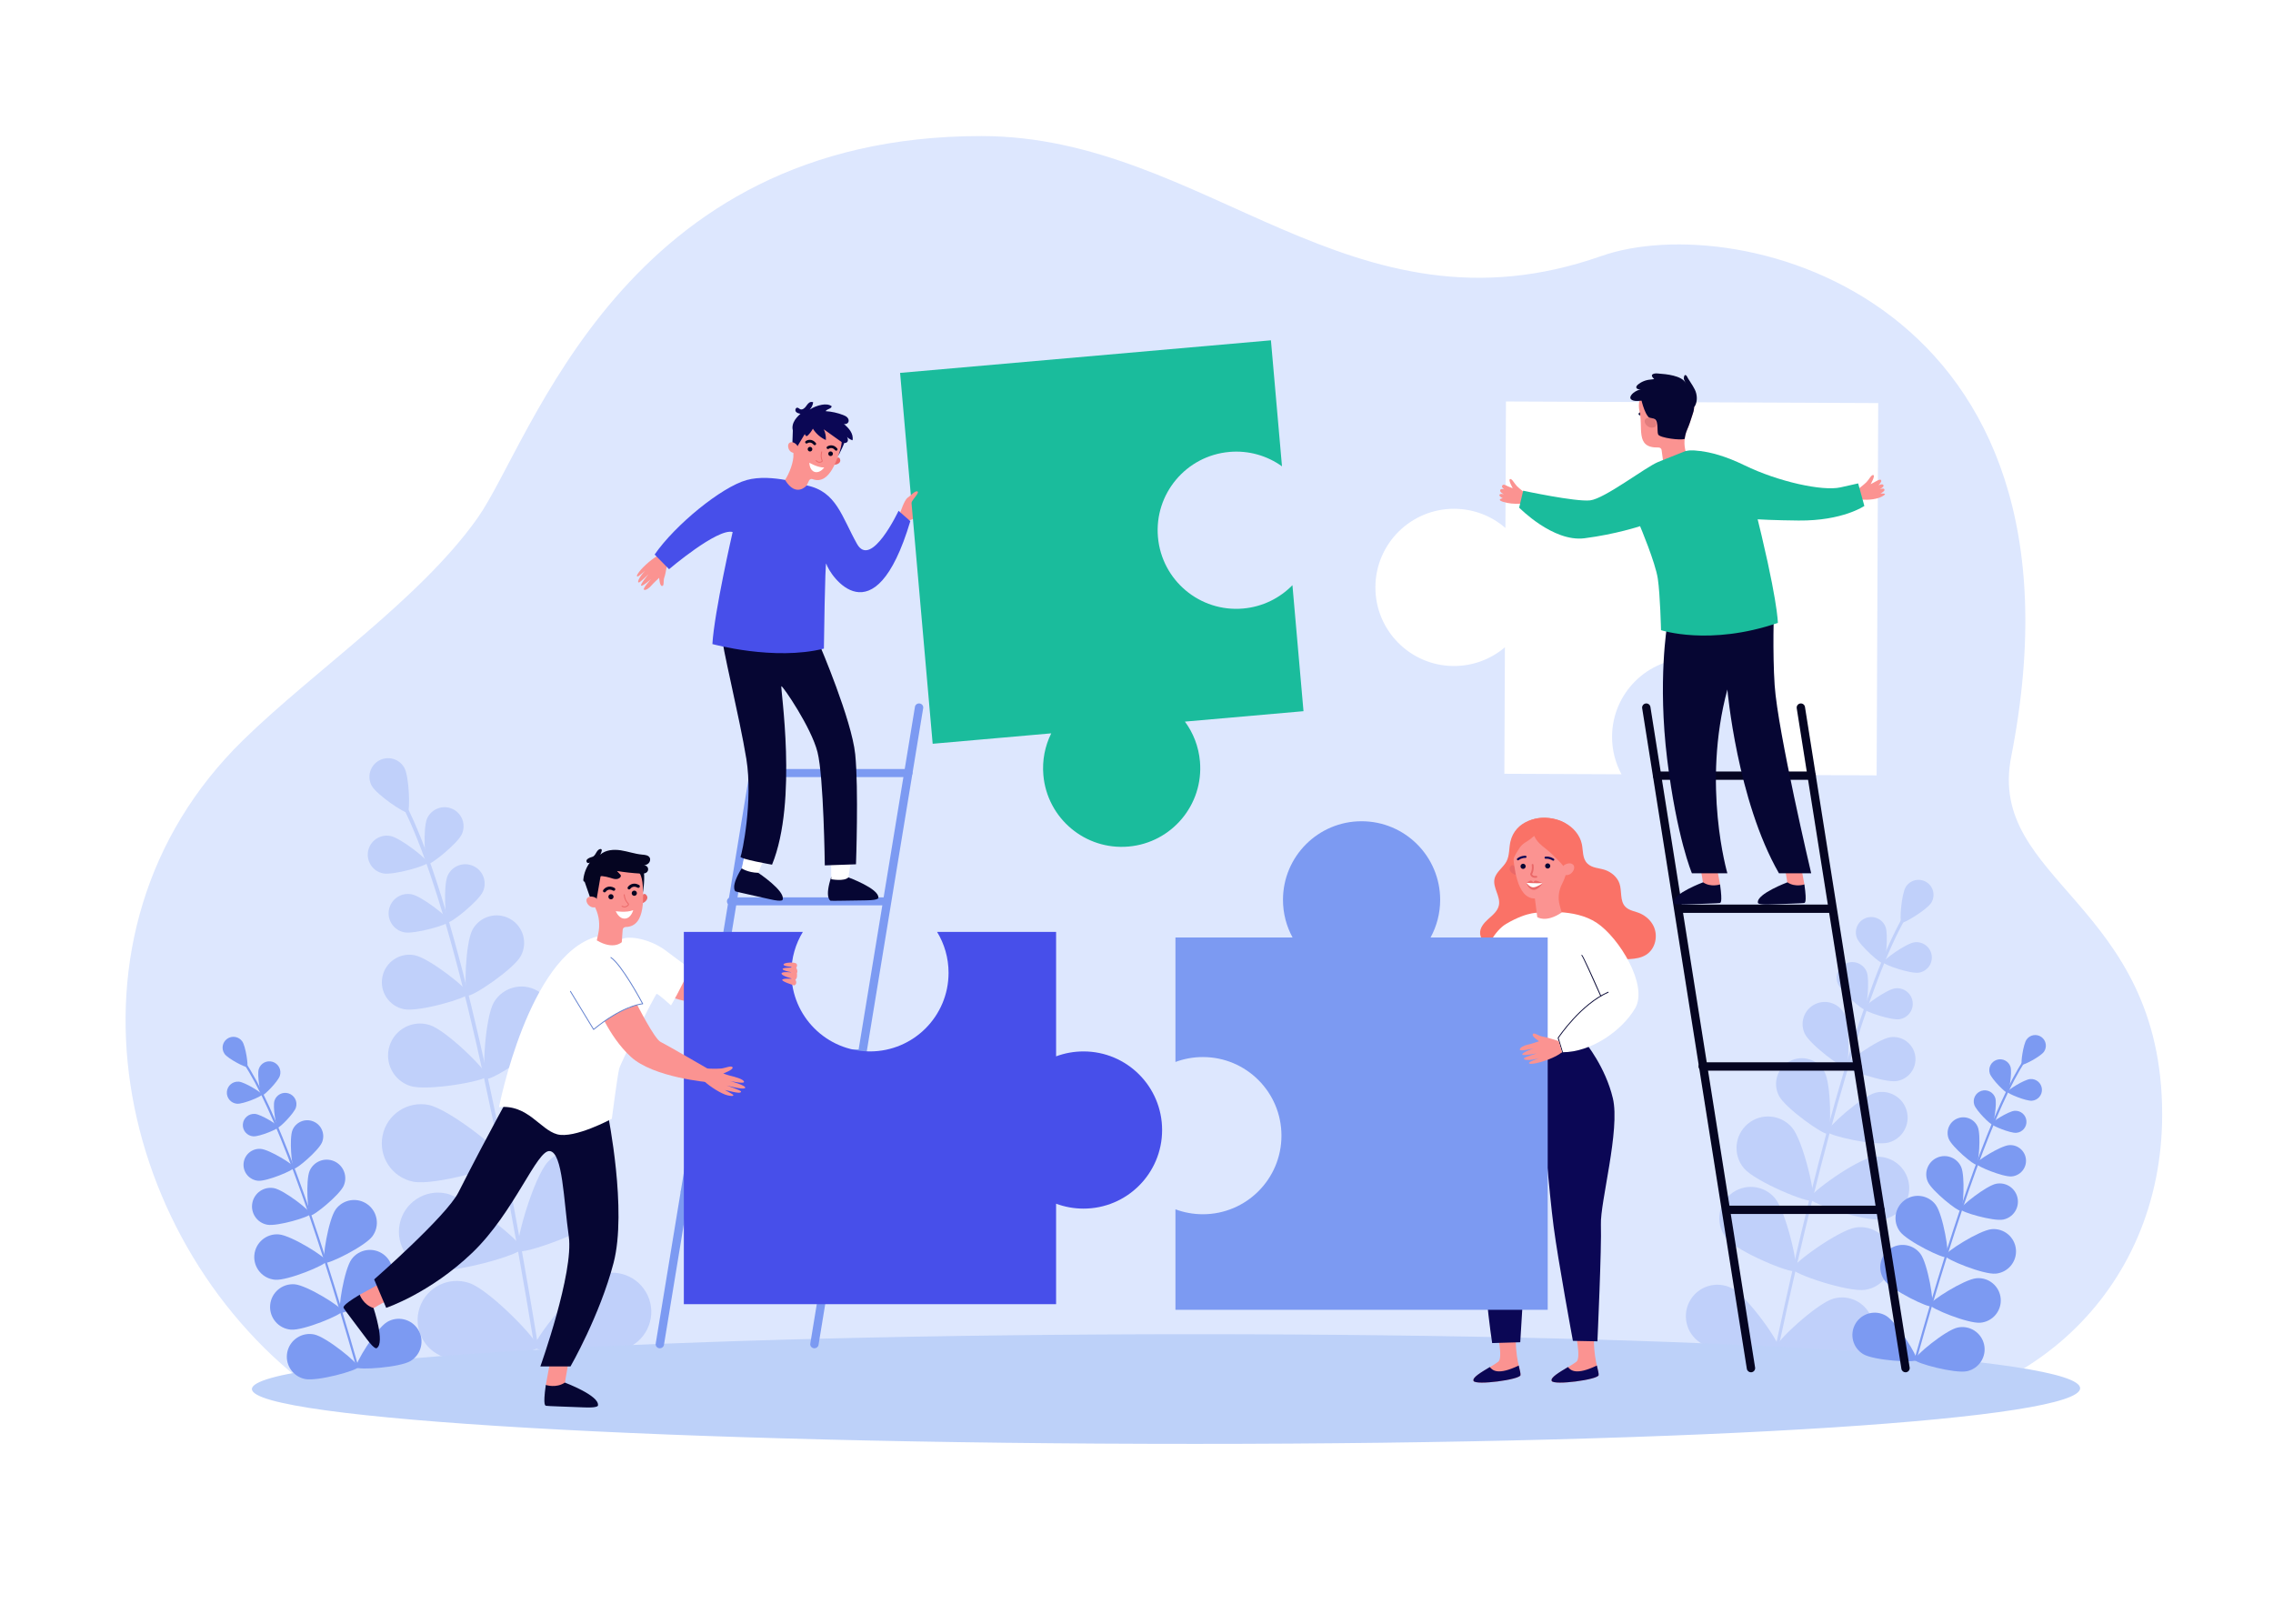 <?xml version="1.0" encoding="UTF-8"?>
<svg id="_Ñëîé_1" data-name="Ñëîé 1" xmlns="http://www.w3.org/2000/svg" viewBox="0 0 2800 2000">
  <defs>
    <style>
      .cls-1 {
        fill: #060633;
      }

      .cls-1, .cls-2, .cls-3, .cls-4, .cls-5, .cls-6, .cls-7, .cls-8, .cls-9, .cls-10, .cls-11, .cls-12, .cls-13, .cls-14, .cls-15 {
        stroke-width: 0px;
      }

      .cls-2 {
        fill: #ea6868;
      }

      .cls-3 {
        fill: #fa7267;
      }

      .cls-4 {
        fill: #0b0755;
      }

      .cls-5 {
        fill: #dde7fe;
      }

      .cls-6 {
        fill: #bdd1f9;
      }

      .cls-7 {
        fill: #fb9391;
      }

      .cls-8 {
        fill: #6180ce;
      }

      .cls-9 {
        fill: #fff;
      }

      .cls-10 {
        fill: #1abc9c;
      }

      .cls-11 {
        fill: #050521;
      }

      .cls-12 {
        fill: #474fea;
      }

      .cls-13 {
        fill: #7c9af2;
      }

      .cls-14 {
        fill: #c0d0fa;
      }

      .cls-15 {
        fill: #e27d7d;
      }
    </style>
  </defs>
  <rect class="cls-9" width="2800" height="2000"/>
  <g>
    <path class="cls-5" d="m2276.63,1742.39c215.23,4.16,386.84-149.9,386.84-369.61,0-260.68-216.19-286.89-186-440.56,110.64-563.17-334.4-676.78-505.01-616.81-308.43,108.42-486.29-147.81-763.67-147.83-443.11-.03-552.92,374.95-620.74,470.76-70.19,99.14-200.86,187.67-288.34,273.06-244.96,239.11-155.86,626.18,90.4,803.61,0,0,1885.79,27.37,1886.52,27.38Z"/>
    <g>
      <path class="cls-14" d="m660.61,1661.27c.15,0,.31,0,.47-.03,1.27-.21,2.14-1.41,1.93-2.68-54.44-332.64-112.5-570.05-163.46-668.48-1.13-2.19-1.95-3.76-2.24-4.55-.45-1.21-1.79-1.83-3-1.39-1.21.45-1.83,1.79-1.39,3,.39,1.06,1.17,2.57,2.47,5.08,50.75,98.01,108.64,334.92,163,667.09.18,1.12,1.13,1.92,2.21,1.96Z"/>
      <path class="cls-14" d="m457.93,967.9c6.11,11.1,41.09,34.57,44.26,32.83,3.17-1.74,2.04-43.86-4.07-54.96-6.11-11.1-20.06-15.14-31.16-9.03-11.1,6.11-15.14,20.06-9.03,31.16Z"/>
      <path class="cls-14" d="m526.15,1008.12c-5.3,11.83-2.94,54.86.44,56.38,3.38,1.51,37.09-25.34,42.39-37.17,5.3-11.83.02-25.71-11.81-31.02-11.83-5.3-25.71-.02-31.02,11.81Z"/>
      <path class="cls-14" d="m471.95,1075.77c12.72,2.5,54.12-9.49,54.83-13.12.71-3.63-33.04-30.43-45.76-32.93-12.72-2.5-25.06,5.77-27.56,18.49-2.5,12.72,5.77,25.06,18.49,27.56Z"/>
      <path class="cls-14" d="m608.36,1234.62c-10.99,18.78-14.83,91.02-9.47,94.16,5.36,3.14,66.48-35.58,77.47-54.36,10.99-18.78,4.68-42.91-14.1-53.9-18.78-10.99-42.91-4.68-53.9,14.1Z"/>
      <path class="cls-14" d="m505.68,1337.7c20.77,6.48,92.02-6.05,93.87-11.97,1.85-5.93-49.63-56.76-70.4-63.24-20.77-6.48-42.86,5.1-49.34,25.87-6.48,20.77,5.1,42.86,25.87,49.34Z"/>
      <path class="cls-14" d="m653.99,1321.98c-18.18,19.45-42.22,104.66-36.67,109.85,5.55,5.19,88.94-24.57,107.11-44.02,18.18-19.45,17.14-49.96-2.31-68.14-19.45-18.18-49.96-17.14-68.14,2.31Z"/>
      <path class="cls-14" d="m508.97,1455.51c26.1,5.27,111.25-18.95,112.76-26.39,1.51-7.45-67.56-62.84-93.66-68.11-26.1-5.27-51.53,11.61-56.8,37.7-5.27,26.1,11.61,51.53,37.7,56.8Z"/>
      <path class="cls-14" d="m675.08,1430.89c-18.18,19.45-42.22,104.66-36.67,109.85,5.55,5.19,88.94-24.57,107.11-44.02,18.18-19.45,17.15-49.96-2.31-68.14-19.45-18.18-49.96-17.14-68.14,2.31Z"/>
      <path class="cls-14" d="m530.05,1564.42c26.1,5.27,111.25-18.95,112.76-26.39,1.5-7.45-67.56-62.84-93.66-68.11-26.1-5.27-51.53,11.61-56.8,37.7-5.27,26.1,11.61,51.53,37.7,56.8Z"/>
      <path class="cls-14" d="m734.05,1571.98c-24.22,11.06-78.9,80.69-75.75,87.6,3.16,6.91,91.59,11.16,115.81.1,24.22-11.06,34.88-39.66,23.82-63.88-11.06-24.22-39.66-34.88-63.88-23.82Z"/>
      <path class="cls-14" d="m547.27,1671.66c25.23,8.5,112.75-4.89,115.17-12.09,2.42-7.2-59.18-70.79-84.41-79.29-25.23-8.5-52.57,5.07-61.07,30.31-8.5,25.23,5.07,52.57,30.31,61.07Z"/>
      <path class="cls-14" d="m551.42,1078.6c-5.39,12.02-2.99,55.74.44,57.28,3.43,1.54,37.68-25.75,43.07-37.76,5.39-12.02.02-26.13-12-31.52-12.02-5.39-26.13-.02-31.52,12Z"/>
      <path class="cls-14" d="m497.94,1148.35c12.92,2.54,54.98-9.64,55.71-13.33.73-3.69-33.57-30.92-46.49-33.46-12.92-2.55-25.46,5.87-28,18.79-2.55,12.92,5.87,25.46,18.79,28Z"/>
      <path class="cls-14" d="m582.11,1145c-9.03,16.39-10.73,78.58-6.05,81.16,4.68,2.58,56.35-32.06,65.39-48.45,9.03-16.39,3.07-36.99-13.32-46.02-16.39-9.03-36.99-3.07-46.02,13.32Z"/>
      <path class="cls-14" d="m497.72,1243.07c18.36,3.62,78.11-13.7,79.15-18.94,1.03-5.24-47.7-43.92-66.05-47.54-18.36-3.62-36.17,8.33-39.79,26.69-3.62,18.36,8.33,36.17,26.69,39.79Z"/>
    </g>
    <g>
      <path class="cls-14" d="m2188.93,1661.44c-.12,0-.25-.01-.38-.04-1.01-.22-1.66-1.22-1.44-2.23,56.81-265.32,112.8-453.92,157.64-531.07,1-1.71,1.71-2.95,1.98-3.57.41-.96,1.51-1.4,2.47-1,.96.41,1.4,1.51,1,2.47-.35.83-1.04,2.02-2.19,3.99-44.64,76.82-100.48,265.03-157.21,529.97-.19.89-.98,1.5-1.86,1.49Z"/>
      <path class="cls-14" d="m2379.07,1111.89c-5.35,8.68-34.4,26.19-36.88,24.66s.08-35.34,5.43-44.03c5.35-8.68,16.72-11.39,25.41-6.04,8.68,5.35,11.39,16.72,6.04,25.41Z"/>
      <path class="cls-14" d="m2322.65,1141.56c3.8,9.72.21,44.23-2.56,45.31-2.77,1.09-28.83-21.83-32.63-31.55-3.8-9.72.99-20.68,10.71-24.48,9.72-3.8,20.68.99,24.48,10.71Z"/>
      <path class="cls-14" d="m2363.57,1198.08c-10.32,1.52-43.14-9.75-43.57-12.7-.43-2.95,27.76-23.17,38.08-24.69,10.32-1.52,19.92,5.62,21.44,15.95,1.52,10.32-5.62,19.92-15.95,21.44Z"/>
      <path class="cls-14" d="m2247.67,1320.44c8.1,15.53,8.36,73.77,3.93,76.08-4.43,2.31-52.05-31.21-60.16-46.74-8.1-15.53-2.08-34.68,13.45-42.78,15.53-8.1,34.68-2.08,42.78,13.45Z"/>
      <path class="cls-14" d="m2326.19,1407.35c-16.95,4.4-73.75-8.47-75.01-13.31-1.26-4.84,42.13-43.69,59.08-48.08,16.95-4.4,34.26,5.78,38.66,22.73,4.4,16.95-5.78,34.26-22.73,38.66Z"/>
      <path class="cls-14" d="m2207.56,1388.9c13.85,16.35,29.84,85.8,25.18,89.76-4.67,3.95-70.54-23.24-84.4-39.59-13.85-16.35-11.83-40.84,4.53-54.69,16.35-13.85,40.84-11.83,54.69,4.53Z"/>
      <path class="cls-14" d="m2318.92,1501.94c-21.19,3.22-88.71-19.59-89.63-25.64-.92-6.05,56.79-47.87,77.98-51.09,21.19-3.22,40.97,11.35,44.19,32.54,3.22,21.19-11.35,40.97-32.54,44.19Z"/>
      <path class="cls-14" d="m2186.33,1475.63c13.85,16.35,29.84,85.8,25.18,89.76-4.67,3.95-70.54-23.24-84.4-39.59-13.85-16.35-11.83-40.84,4.53-54.69,16.35-13.85,40.84-11.83,54.69,4.53Z"/>
      <path class="cls-14" d="m2297.7,1588.68c-21.19,3.22-88.71-19.59-89.63-25.64-.92-6.05,56.79-47.87,77.98-51.09,21.19-3.22,40.97,11.35,44.19,32.54,3.22,21.19-11.35,40.97-32.54,44.19Z"/>
      <path class="cls-14" d="m2133.38,1586.76c19.04,9.84,60.28,67.97,57.47,73.4-2.81,5.43-74.08,5.38-93.12-4.46-19.04-9.84-26.49-33.26-16.65-52.29,9.84-19.04,33.26-26.49,52.29-16.65Z"/>
      <path class="cls-14" d="m2279.65,1674.23c-20.62,5.84-90.46-8.35-92.13-14.24-1.67-5.89,50.36-54.6,70.98-60.44,20.62-5.84,42.07,6.14,47.91,26.76,5.84,20.62-6.14,42.07-26.76,47.91Z"/>
      <path class="cls-14" d="m2299.57,1197.24c3.86,9.87.22,44.94-2.6,46.04-2.82,1.1-29.29-22.18-33.15-32.05-3.86-9.87,1.01-21.01,10.88-24.87,9.87-3.86,21.01,1.01,24.87,10.88Z"/>
      <path class="cls-14" d="m2339.83,1255.41c-10.49,1.54-43.83-9.91-44.27-12.9-.44-2.99,28.21-23.54,38.69-25.08,10.49-1.54,20.24,5.71,21.78,16.2,1.54,10.49-5.71,20.24-16.2,21.78Z"/>
      <path class="cls-14" d="m2272.29,1249.42c6.62,13.53,5.54,63.6,1.68,65.49-3.86,1.89-44.05-27.99-50.67-41.52-6.62-13.53-1.02-29.86,12.51-36.48s29.86-1.02,36.48,12.51Z"/>
      <path class="cls-14" d="m2336.29,1331.58c-14.9,2.19-62.27-14.08-62.89-18.33-.62-4.25,40.07-33.45,54.97-35.63,14.9-2.19,28.75,8.12,30.94,23.02,2.19,14.9-8.12,28.75-23.02,30.94Z"/>
    </g>
    <path class="cls-6" d="m2562.43,1709.95c0-37.3-449.16-66.57-1090.63-66.57s-1161.48,30.24-1161.48,67.54,520.01,67.54,1161.48,67.54,1090.63-31.21,1090.63-68.51Z"/>
    <path class="cls-9" d="m1855.12,494.5l-.67,155.8c-16.87-14.61-38.86-23.5-62.93-23.6-53.47-.23-97,42.93-97.23,96.4-.23,53.47,42.93,97,96.4,97.23,24.07.1,46.13-8.59,63.13-23.06l-.67,155.8,144.29.62c-7.48-13.81-11.69-29.63-11.62-46.44.23-53.47,43.76-96.63,97.23-96.4s96.63,43.76,96.4,97.23c-.07,16.81-4.42,32.6-12.02,46.34l144.29.62,1.96-458.57-458.57-1.96Z"/>
    <g>
      <g>
        <g>
          <path class="cls-7" d="m1940.25,1639.81s7.9,32.75,1.64,37.45c-11.35,8.5-33.11,18.1-30.41,23.7,2.7,5.6,57.02-1.59,57.79-7.14.78-5.55-7.54-21.07-5.44-53.77l-23.58-.24Z"/>
          <path class="cls-4" d="m1967.1,1681.96c1.39,5.87,2.45,9.88,2.17,11.85-.78,5.55-55.1,12.74-57.79,7.14-2-4.15,9.32-10.69,20.03-17.12,3.31,4.15,10,10.41,35.59-1.87Z"/>
        </g>
        <g>
          <path class="cls-7" d="m1844,1639.81s7.9,32.75,1.64,37.45c-11.35,8.5-33.11,18.1-30.41,23.7,2.7,5.6,57.02-1.59,57.79-7.14.78-5.55-7.54-21.07-5.44-53.77l-23.58-.24Z"/>
          <path class="cls-4" d="m1870.84,1681.96c1.39,5.87,2.45,9.88,2.17,11.85-.78,5.55-55.1,12.74-57.79,7.14-2-4.15,9.32-10.69,20.03-17.12,3.31,4.15,10,10.41,35.59-1.87Z"/>
        </g>
        <path class="cls-3" d="m1823.32,1150.28c1.07,10.05,13.84,17.51,11.25,27.28-.57,2.17-1.9,4.1-2.32,6.31-.93,4.85,3.01,9.67,7.75,11.04s9.89,0,14.28-2.25c4.39-2.25,8.31-5.34,12.63-7.73,9.69-5.35,20.94-6.92,31.6-9.89,10.82-3.01,21.45-7.58,32.68-7.66,12.95-.1,25.09,5.74,37.51,9.42,12.66,3.75,25.96,5.28,39.14,4.5,6.88-.4,13.94-1.51,19.79-5.16,11.66-7.28,15.14-23.42,9.29-35.48-3.34-6.88-9.31-12.26-16.21-15.43-6.16-2.83-13.77-3.35-18.65-8.52-6.83-7.24-3.9-19.08-7.11-28.5-2.7-7.93-10.02-14.05-17.8-16.68-7.26-2.46-16.03-2.2-21.79-7.98-6.26-6.28-5.07-15.73-6.73-23.72-2.37-11.43-10.83-21.05-21.18-26.43-3.09-1.61-6.41-2.9-9.85-3.87-22.79-6.41-51.24,1.44-57.05,27.38-1.78,7.95-.93,16.62-4.64,23.87-4.03,7.88-12.97,13.05-14.88,21.7-2.4,10.86,7.59,21.55,5.41,32.46-1.42,7.13-7.58,12.15-13.01,16.98-5.43,4.84-10.88,11.13-10.12,18.36Z"/>
        <path class="cls-4" d="m1953.21,1284.58s24.44,29.54,33.61,68.24c9.17,38.7-15.76,128.09-14.74,155.59,1.02,27.5-4.29,143.74-4.29,143.74l-30.2-.59s-18.33-99.13-23.76-140.88c-5.43-41.76-13.39-136.47-13.39-136.47,0,0-17.53,106.94-20.06,151.75-2.53,44.81-7.65,127.31-7.65,127.31l-34.6,1.02s-14.89-94.72-11.2-179.01c2.38-54.4,30.55-183.53,30.55-183.53l95.73-7.15Z"/>
        <path class="cls-9" d="m1897.54,1124.34s41.42-6.11,69.25,12.22c27.84,18.33,63.82,77.4,47.53,105.24-16.29,27.84-54.32,54.32-89.55,54.27l-66.61,3.44-48.89-73.33s18.33-71.97,46.17-88.27c27.84-16.29,42.1-13.58,42.1-13.58Z"/>
        <path class="cls-2" d="m1867.07,1068.21s-3.52-4.07-5.61-1.96c-5.34,5.38,1.86,10.68,5.99,11.49l-.38-9.53Z"/>
        <path class="cls-7" d="m1897.54,1009.44c18.32-1.14,34.88,11.85,38.16,29.91,1.08,5.94.66,11.76-.96,17.12-3.38,13.27-6.22,23.97-10.41,32.04-4.25,8.18-5.47,17.59-3.02,26.47l2.47,8.97c-19.75,13.25-30.11,5.63-30.11,5.63l-2.92-22.85h0c-23.17.2-25.52-42.31-27.11-54.76h.04c-.08-.46-.16-.93-.21-1.4-2.66-20.83,12.76-39.81,34.07-41.14Z"/>
        <path class="cls-3" d="m1904.86,1046.01c5.02,3.95,9.53,8.5,14.02,13.04,4.76,4.8,9.7,9.91,11.46,16.44,5.31-5.23,8.23-12.38,10.55-19.46,1.08-3.28,2.06-6.65,2.12-10.1.07-4.89-1.73-9.59-3.5-14.15-2.29-5.88-4.74-12.01-9.48-16.18-3.14-2.76-7.07-4.46-11.06-5.73-9.3-2.95-19.44-3.71-28.85-1.14-9.41,2.56-18.02,8.63-22.74,17.17-6.08,11-5.2,24.37-4.16,36.89.59-5.33,3.45-10.1,6.25-14.67,1.82-2.98,3.69-6.01,6.38-8.22,4.59-3.77,6.08-3.27,14.08-10.33,3.27,7.38,8.67,11.51,14.94,16.45Z"/>
        <path class="cls-7" d="m1924.99,1068.05c.44-1.25,1.34-2.27,2.5-2.92,2.38-1.33,6.65-3,10.08-.35,5.02,3.88-2.43,16.84-12.04,12.1,0,0-2.85-2.21-.54-8.83Z"/>
        <path class="cls-1" d="m1873.12,1067.79c-.39-1.72.68-3.43,2.4-3.82,1.72-.39,3.43.69,3.82,2.4.39,1.72-.69,3.43-2.4,3.82-1.72.39-3.43-.68-3.82-2.4Z"/>
        <path class="cls-1" d="m1903.42,1067.32c-.39-1.72.69-3.43,2.4-3.82,1.72-.39,3.43.68,3.82,2.4.39,1.72-.68,3.43-2.4,3.82-1.72.39-3.43-.68-3.82-2.4Z"/>
        <path class="cls-2" d="m1880.38,1087.36s4.05-3,5.71-2.66c1.66.33,2.69,2.23,2.69,2.23,0,0,.83-2.03,2.81-2.2,1.98-.17,8.85,3.08,8.85,3.08,0,0-5.61,8.88-11.68,8.22-6.18-.67-8.38-8.66-8.38-8.66h0Z"/>
        <path class="cls-4" d="m1913.4,1060.2c.38-.02.75-.2,1-.52.44-.59.33-1.42-.26-1.86-.17-.13-4.38-3.23-10.3-2.7-.73.07-1.27.71-1.2,1.44.07.73.77,1.28,1.44,1.2,4.93-.44,8.42,2.14,8.46,2.17.26.19.56.28.86.27Z"/>
        <path class="cls-4" d="m1879.9,1056.46c.31-.22.53-.57.56-.98.06-.73-.49-1.37-1.22-1.43-.22-.02-5.39-.4-10.13,3.27-.58.45-.69,1.28-.24,1.86.45.58,1.3.68,1.86.24,3.92-3.03,8.25-2.73,8.29-2.72.32.03.63-.07.87-.24Z"/>
        <path class="cls-2" d="m1890.72,1081.2c-3.81-.09-5.42-2.74-5.74-4.35-.06-.28,0-.57.15-.82,2.84-4.52,1.72-10.48,1.71-10.53-.12-.61.28-1.19.88-1.31.6-.12,1.19.27,1.31.88.05.27,1.24,6.5-1.74,11.71.33.85,1.48,2.69,5.01,2.05.62-.11,1.19.3,1.3.9.11.61-.3,1.19-.9,1.3-.72.13-1.37.18-1.97.16Z"/>
        <path class="cls-9" d="m1900.44,1087.8s-12.18.38-20.06-.44c0,0,4.03,5.9,8.68,5.59,4.64-.31,11.38-5.15,11.38-5.15Z"/>
        <path class="cls-1" d="m1924.77,1296.6c-.23,0-.44-.15-.51-.38l-5.34-17.6c-.05-.15-.02-.31.06-.44.27-.41,27.54-41.4,61.85-56.55.26-.12.58,0,.7.27.12.27,0,.58-.27.7-32.77,14.47-59.12,52.79-61.25,55.96l5.26,17.36c.09.28-.07.58-.35.66-.05.02-.1.02-.15.02Z"/>
        <path class="cls-1" d="m1971.93,1227.34c-.2,0-.4-.12-.49-.32-8.51-19.29-21.64-48.41-23.12-49.98-.21-.12-.31-.37-.24-.6.08-.28.37-.44.66-.36,1.33.38,13.61,27.68,23.68,50.52.12.27,0,.58-.27.7-.07.03-.14.05-.21.05Z"/>
        <path class="cls-1" d="m1857.14,1211.97c-.14,0-.28-.05-.38-.16-14.74-15.24,2.2-37.83,2.38-38.05.18-.23.51-.28.74-.1.23.18.28.51.1.74-.17.22-16.57,22.09-2.46,36.67.2.21.2.55-.01.75-.1.1-.24.15-.37.15Z"/>
      </g>
      <path class="cls-13" d="m1762.24,1154.75c7.53-13.78,11.82-29.58,11.82-46.39,0-53.47-43.34-96.81-96.81-96.81s-96.81,43.34-96.81,96.81c0,16.81,4.29,32.61,11.82,46.39h-144.29v153.3c10.52-3.92,21.9-6.06,33.78-6.06,53.47,0,96.81,43.34,96.81,96.81s-43.34,96.81-96.81,96.81c-11.88,0-23.26-2.15-33.78-6.06v123.77h458.57v-458.57h-144.29Z"/>
      <path class="cls-7" d="m1920.06,1282.36s-14.26-4.81-19.88-5.62c-5.62-.81-10.46-5.77-12-2.86-1.54,2.91,7.77,8.62,7.77,8.62,0,0-10.93,3.73-14.46,4.37-3.53.64-9.56,3.38-9.3,6,.26,2.62,17.02-1.62,17.02-1.62,0,0-13.76,4.96-14.03,7.43-.27,2.47,18.16-1.27,18.16-1.27,0,0-14.93,4.57-15.79,5.95-.86,1.38.88,2.53,6.56,2.2,5.68-.34,11.4-2.14,11.4-2.14,0,0-10.25,4-11.32,4.91s-1.86,2.94,6.5,1.55c8.36-1.39,25.95-7.34,33.53-13.88l-4.17-13.64Z"/>
    </g>
    <g>
      <path class="cls-13" d="m2359.53,1675.95c-.09,0-.18-.02-.27-.05-.71-.2-1.12-.93-.92-1.64,51.68-185.2,99.45-316.17,134.5-368.8.78-1.17,1.34-2.01,1.55-2.44.33-.66,1.13-.92,1.79-.6.66.33.93,1.13.6,1.79-.29.57-.83,1.38-1.72,2.73-34.9,52.4-82.55,183.1-134.16,368.04-.17.62-.76,1.02-1.38.97Z"/>
      <path class="cls-13" d="m2517.82,1295.5c-4.16,5.91-25.46,17.03-27.15,15.85-1.69-1.19,1.59-25,5.75-30.91,4.16-5.91,12.32-7.33,18.23-3.17,5.91,4.16,7.33,12.32,3.17,18.23Z"/>
      <path class="cls-13" d="m2476.63,1314.04c2.27,7.04-1.77,31.29-3.77,31.94-2.01.65-19.44-16.69-21.71-23.73-2.27-7.04,1.6-14.58,8.64-16.85,7.04-2.27,14.58,1.6,16.85,8.64Z"/>
      <path class="cls-13" d="m2503.12,1355.78c-7.37.62-30.09-8.77-30.27-10.87-.18-2.1,20.64-15.19,28.01-15.81,7.37-.62,13.85,4.84,14.47,12.21.62,7.37-4.84,13.85-12.21,14.47Z"/>
      <path class="cls-13" d="m2415.84,1437.31c5.06,11.33,2.72,52.54-.52,53.98-3.23,1.44-35.46-24.33-40.52-35.66-5.06-11.33.03-24.62,11.36-29.68,11.33-5.06,24.62.03,29.68,11.36Z"/>
      <path class="cls-13" d="m2467.61,1502.18c-12.18,2.38-51.8-9.19-52.48-12.66-.68-3.48,31.69-29.07,43.87-31.45,12.18-2.38,23.98,5.57,26.36,17.75,2.38,12.18-5.57,23.98-17.76,26.36Z"/>
      <path class="cls-13" d="m2384.5,1483.99c9.09,12.17,17.39,61.98,13.92,64.58-3.47,2.59-48.89-19.49-57.98-31.66-9.09-12.17-6.59-29.4,5.57-38.49,12.17-9.09,29.4-6.59,38.49,5.57Z"/>
      <path class="cls-13" d="m2458.38,1568.77c-15.13,1.36-61.89-17.7-62.28-22.02s42.24-31.4,57.37-32.76c15.13-1.36,28.49,9.8,29.85,24.93,1.36,15.13-9.8,28.49-24.93,29.85Z"/>
      <path class="cls-13" d="m2365.74,1544.42c9.09,12.17,17.39,61.98,13.92,64.58-3.47,2.59-48.89-19.49-57.98-31.66-9.09-12.17-6.6-29.4,5.57-38.49,12.17-9.09,29.4-6.59,38.49,5.57Z"/>
      <path class="cls-13" d="m2439.61,1629.21c-15.13,1.36-61.89-17.7-62.28-22.02-.39-4.32,42.24-31.4,57.37-32.76,15.13-1.36,28.49,9.8,29.85,24.93,1.36,15.13-9.8,28.49-24.93,29.85Z"/>
      <path class="cls-13" d="m2323.47,1620.73c13.04,7.79,39.69,50.69,37.47,54.41s-52.63.6-65.67-7.19c-13.04-7.79-17.3-24.67-9.51-37.71,7.79-13.04,24.67-17.3,37.71-9.51Z"/>
      <path class="cls-13" d="m2423.13,1688.93c-14.84,3.24-63.62-9.83-64.55-14.06-.92-4.24,37.98-36.43,52.82-39.67,14.84-3.24,29.49,6.17,32.73,21,3.24,14.84-6.17,29.49-21,32.73Z"/>
      <path class="cls-13" d="m2457.89,1352.42c2.3,7.15-1.79,31.79-3.83,32.45-2.04.66-19.75-16.96-22.06-24.11-2.3-7.15,1.62-14.81,8.77-17.12,7.15-2.3,14.81,1.62,17.12,8.77Z"/>
      <path class="cls-13" d="m2483.85,1395.31c-7.49.63-30.57-8.91-30.75-11.04s20.97-15.43,28.46-16.06c7.49-.63,14.07,4.92,14.7,12.4.63,7.49-4.92,14.07-12.4,14.7Z"/>
      <path class="cls-13" d="m2436.34,1388.14c4.09,9.86,1.17,45.22-1.65,46.39-2.81,1.17-29.95-21.71-34.04-31.56-4.1-9.86.57-21.17,10.43-25.26,9.86-4.1,21.17.57,25.26,10.43Z"/>
      <path class="cls-13" d="m2478.04,1449.02c-10.63.9-43.43-12.65-43.69-15.69-.26-3.04,29.79-21.92,40.43-22.82,10.63-.9,19.99,6.99,20.89,17.62.9,10.63-6.99,19.99-17.62,20.89Z"/>
    </g>
    <g>
      <path class="cls-13" d="m440.28,1684.93c.09,0,.18-.02.27-.05.72-.21,1.14-.96.93-1.68-53.79-188.43-103.26-321.63-139.3-375.05-.8-1.19-1.38-2.04-1.6-2.48-.34-.67-1.16-.94-1.82-.6-.67.34-.94,1.16-.6,1.83.3.58.85,1.41,1.77,2.77,35.89,53.19,85.23,186.11,138.94,374.28.18.63.78,1.03,1.41.98Z"/>
      <path class="cls-13" d="m276.66,1298.14c4.27,6,26.05,17.21,27.77,15.98,1.71-1.22-1.77-25.46-6.04-31.46-4.27-6-12.6-7.4-18.6-3.12-6,4.27-7.4,12.6-3.12,18.6Z"/>
      <path class="cls-13" d="m318.76,1316.79c-2.27,7.19,1.99,31.88,4.04,32.53,2.05.65,19.71-17.13,21.98-24.31,2.27-7.19-1.72-14.85-8.9-17.12-7.19-2.27-14.85,1.72-17.12,8.9Z"/>
      <path class="cls-13" d="m292,1359.5c7.51.59,30.61-9.12,30.78-11.26.17-2.14-21.13-15.35-28.64-15.94-7.51-.59-14.08,5.02-14.67,12.53-.59,7.51,5.02,14.08,12.53,14.67Z"/>
      <path class="cls-13" d="m381.45,1442.06c-5.09,11.58-2.45,53.56.86,55.01,3.31,1.45,36-25.01,41.08-36.59,5.09-11.58-.18-25.09-11.76-30.18-11.58-5.09-25.09.18-30.18,11.76Z"/>
      <path class="cls-13" d="m329.08,1508.49c12.43,2.35,52.74-9.67,53.4-13.22.67-3.55-32.48-29.44-44.9-31.79-12.43-2.35-24.41,5.83-26.75,18.25-2.35,12.43,5.83,24.41,18.25,26.75Z"/>
      <path class="cls-13" d="m413.67,1489.45c-9.19,12.46-17.35,63.27-13.8,65.9,3.56,2.62,49.71-20.16,58.9-32.62,9.19-12.46,6.54-30-5.91-39.19-12.45-9.19-30-6.55-39.19,5.91Z"/>
      <path class="cls-13" d="m338.89,1576.3c15.42,1.29,62.97-18.41,63.34-22.82.37-4.4-43.24-31.75-58.66-33.04-15.42-1.29-28.98,10.16-30.27,25.59-1.29,15.42,10.16,28.98,25.59,30.27Z"/>
      <path class="cls-13" d="m433.16,1550.92c-9.19,12.46-17.35,63.27-13.8,65.9,3.56,2.62,49.71-20.16,58.9-32.62,9.19-12.45,6.54-30-5.91-39.19-12.46-9.19-30-6.54-39.19,5.91Z"/>
      <path class="cls-13" d="m358.38,1637.77c15.42,1.29,62.97-18.41,63.34-22.82.37-4.4-43.24-31.75-58.66-33.04-15.42-1.29-28.98,10.16-30.27,25.59-1.29,15.42,10.16,28.98,25.59,30.27Z"/>
      <path class="cls-13" d="m476.7,1628.43c-13.24,8.01-40.14,51.9-37.86,55.67,2.29,3.78,53.64.29,66.88-7.72,13.24-8.02,17.48-25.25,9.46-38.49-8.01-13.24-25.25-17.48-38.49-9.46Z"/>
      <path class="cls-13" d="m375.53,1698.54c15.14,3.21,64.78-10.4,65.7-14.72.92-4.32-38.93-36.9-54.07-40.11-15.14-3.21-30.02,6.46-33.23,21.6-3.21,15.14,6.46,30.02,21.6,33.23Z"/>
      <path class="cls-13" d="m338.09,1355.79c-2.3,7.3,2.02,32.39,4.1,33.05,2.08.66,20.03-17.4,22.34-24.7,2.31-7.3-1.75-15.09-9.05-17.39-7.3-2.31-15.09,1.74-17.39,9.05Z"/>
      <path class="cls-13" d="m311.89,1399.66c7.63.6,31.1-9.26,31.28-11.44.17-2.18-21.46-15.6-29.1-16.2-7.63-.6-14.31,5.1-14.91,12.73-.6,7.63,5.1,14.31,12.73,14.91Z"/>
      <path class="cls-13" d="m360.27,1392.07c-4.11,10.07-.91,46.1,1.96,47.27s30.39-22.3,34.5-32.37c4.11-10.07-.71-21.57-10.78-25.68-10.07-4.11-21.57.71-25.68,10.78Z"/>
      <path class="cls-13" d="m318.13,1454.37c10.84.85,44.19-13.16,44.43-16.25.24-3.09-30.49-22.16-41.34-23.01-10.84-.86-20.33,7.24-21.18,18.09-.85,10.84,7.24,20.33,18.09,21.18Z"/>
    </g>
    <g>
      <path class="cls-13" d="m1003.23,1660.72c2.49,0,4.67-1.74,5.07-4.19l128.93-784.36c.45-2.7-1.47-5.25-4.28-5.67-2.8-.45-5.44,1.41-5.88,4.12l-128.92,784.36c-.45,2.7,1.47,5.25,4.28,5.67.27.04.54.06.81.06Z"/>
      <path class="cls-13" d="m812.82,1660.72c2.49,0,4.67-1.74,5.07-4.19l128.93-784.36c.45-2.7-1.47-5.25-4.28-5.67-2.8-.45-5.44,1.41-5.88,4.12l-128.93,784.36c-.45,2.7,1.47,5.25,4.28,5.67.27.04.54.06.81.06Z"/>
      <path class="cls-13" d="m928.46,957.16h190.4c2.84,0,5.14-2.22,5.14-4.96s-2.3-4.96-5.14-4.96h-190.4c-2.84,0-5.14,2.22-5.14,4.96s2.3,4.96,5.14,4.96Z"/>
      <path class="cls-13" d="m900.61,1115.18h190.4c2.84,0,5.14-2.22,5.14-4.96s-2.3-4.96-5.14-4.96h-190.4c-2.84,0-5.14,2.22-5.14,4.96s2.3,4.96,5.14,4.96Z"/>
      <path class="cls-13" d="m872.22,1302.51h190.4c2.84,0,5.14-2.22,5.14-4.96s-2.3-4.96-5.14-4.96h-190.4c-2.84,0-5.14,2.22-5.14,4.96s2.3,4.96,5.14,4.96Z"/>
      <path class="cls-13" d="m843.72,1472.74h185.56c2.84,0,5.14-2.22,5.14-4.96s-2.3-4.96-5.14-4.96h-185.56c-2.84,0-5.14,2.22-5.14,4.96s2.3,4.96,5.14,4.96Z"/>
    </g>
    <g>
      <path class="cls-7" d="m1108.77,631.71s8.57-16.37,13.41-19.94c2.63-1.93,9.54-2.85,12.06-4.97,2.52-2.11,8.01-4.74,9.69-3.01,1.69,1.73-11.16,11.02-11.16,11.02,0,0,11.59-6.77,13.48-5.5,1.9,1.26-11.57,12.02-11.57,12.02,0,0,12-7.81,13.48-7.6,1.48.21,1.26,2.11-2.31,5.91-3.58,3.8-8.22,6.76-8.22,6.76,0,0,8.85-4.87,10.11-5.07,1.27-.21,3.16.42-2.73,5.48-5.89,5.07-20.43,13.94-29.49,15.43l-6.76-10.53h0Z"/>
      <g>
        <path class="cls-1" d="m1023.95,1080.09s8.27,3.33,21.15.61c0,0,37.52,13.72,36.92,24.87,0,0,1.84,3.21-15.06,3.4-16.89.19-43.12.83-43.84.48-.72-.35-7.37-4.36.83-29.35h0Z"/>
        <g>
          <path class="cls-7" d="m822.17,692.02s-1.9,13.93-3.7,18.82c-1.8,4.88.08,10.95-2.93,10.92-3.02-.03-3.55-10.03-3.55-10.03,0,0-7.79,7.18-9.85,9.75-2.05,2.57-6.91,6.23-8.9,4.87-2-1.36,8.75-13.02,8.75-13.02,0,0-10.02,8.93-12.12,8.06-2.12-.86,8.96-14.08,8.96-14.08,0,0-10.22,10.03-11.71,10.13-1.49.08-1.66-1.81,1.09-6.25,2.76-4.44,6.71-8.25,6.71-8.25,0,0-7.71,6.52-8.9,6.98-1.21.46-3.18.22,1.59-5.91,4.77-6.14,17.26-17.71,25.85-20.96l8.71,8.98h0Z"/>
          <path class="cls-9" d="m1045.1,1080.69l5.77-36.56-27.26-2.61.4,41.45s15.92,3.04,21.1-2.28h0Z"/>
          <path class="cls-9" d="m934.06,1075.09l14.15-34.2-25.9-8.91-9.29,40.39s14.77,6.68,21.04,2.72h0Z"/>
          <path class="cls-1" d="m913.63,1069.55s7.27,5.17,20.43,5.54c0,0,33.27,22.1,30.09,32.8,0,0,1.02,3.55-15.44-.22-16.46-3.76-42.12-9.27-42.74-9.77-.62-.51-6.15-5.96,7.66-28.35h0Z"/>
          <path class="cls-1" d="m1010.04,795.3s39.14,91.33,43.46,133.74c4.32,42.41.95,135.54.95,135.54l-38.42,1.34s-1.29-109.05-8.98-139.52c-7.69-30.48-42.57-81.27-44.45-81.21s20.7,141.15-11.55,219.84c0,0-40.6-7.09-38.81-9.99,1.8-2.9,15.58-68.65,7.14-120.38-8.42-51.72-31.53-144.56-29.88-151.24,1.66-6.67,120.54,11.87,120.54,11.87h0Z"/>
          <path class="cls-12" d="m993.72,597.9s-43.13-15.25-74.04-6.59c-30.91,8.64-88.05,55.16-113.27,91.73l17.79,18.06s59.7-50.85,78.32-45.82c0,0-22.58,98.22-24.97,138.03,0,0,76.41,20.98,137.35,5.6,0,0,1.45-110.07,2.96-104.58,3.77,13.68,59.09,96.06,103.5-52.39l-14.48-12.76s-33.72,71.88-51.18,40.76c-19.01-33.9-25.32-64.53-61.98-72.04h0Z"/>
          <path class="cls-2" d="m1029.33,564.75s3.82-2.44,5-.24c3.03,5.63-3.62,8.19-7.15,7.86l2.15-7.62h0Z"/>
          <path class="cls-7" d="m1035.99,552.46h-.03c.18-.36.35-.72.52-1.08,7.16-16.19-.75-35.22-17.65-41.4-14.07-5.15-30.07.79-37.38,13.88-2.71,4.85-3.95,10.06-3.93,15.17-.31,7.74-.5,14.39-.15,20.15.6,9.53-5.04,24.01-10.31,31.97h0c13.69,22.47,26.66,6.76,26.66,6.76l2.92-6.02c.76-1.6,2.62-2.34,4.28-1.73,0,0,.03,0,.03.02,22.08,8.09,30.76-28.03,35.04-37.7h0Z"/>
          <path class="cls-11" d="m1000.44,554.41c.63-1.45-.02-3.14-1.47-3.78-1.45-.63-3.13.02-3.78,1.47-.64,1.45.01,3.14,1.46,3.78,1.45.64,3.14-.01,3.78-1.46h0Z"/>
          <path class="cls-11" d="m1025.79,560.05c.64-1.45-.01-3.14-1.46-3.78-1.45-.64-3.14.01-3.78,1.46-.64,1.45.01,3.14,1.46,3.78,1.45.64,3.14-.01,3.78-1.46h0Z"/>
          <path class="cls-11" d="m992.85,546.17c-.27-.12-.51-.31-.69-.57-.54-.76-.35-1.81.4-2.34,2.29-1.61,7.82-3.2,12.39,2.33.59.71.48,1.77-.23,2.37-.71.59-1.77.48-2.37-.23-3.75-4.54-7.69-1.84-7.86-1.72-.5.35-1.12.39-1.65.17h0Z"/>
          <path class="cls-11" d="m1019.24,552.95c-.27-.12-.51-.31-.7-.57-.53-.76-.35-1.81.41-2.34,2.29-1.61,7.82-3.2,12.38,2.33.59.71.49,1.77-.22,2.37-.71.59-1.77.48-2.37-.23-3.75-4.54-7.69-1.84-7.86-1.72-.5.35-1.12.39-1.64.16h0Z"/>
          <polygon class="cls-4" points="976.76 527.29 975.97 549.72 981.55 550.96 995.49 527.74 976.76 527.29 976.76 527.29"/>
          <path class="cls-7" d="m982.61,550.71c-.05-1.11-.54-2.16-1.31-2.96-1.6-1.64-4.65-4.02-8.05-2.7-4.99,1.93-2.09,14.18,6.81,12.66,0,0,2.83-1.1,2.55-7h0Z"/>
          <path class="cls-2" d="m1009.71,569.87c-3.06.12-4.7-2.23-4.72-2.26-.16-.23-.1-.53.13-.69.23-.16.53-.1.69.12.08.11,1.92,2.7,5.42,1.53.57-.18.91-.39,1.03-.61.15-.31-.05-.87-.32-1.66-.62-1.81-1.66-4.85-.14-9.98.08-.27.36-.42.62-.34.27.08.42.36.34.62-1.43,4.83-.49,7.56.13,9.37.34.98.61,1.74.27,2.42-.24.49-.74.83-1.6,1.12-.66.22-1.28.33-1.84.35h0Z"/>
          <path class="cls-9" d="m997.01,569.96s10.12,6.05,18.29,5.89c0,0-5.32,7.48-11.82,5.39-6.51-2.09-6.46-11.27-6.46-11.27h0Z"/>
          <path class="cls-4" d="m1036.3,539.52s2.79,4.63-3.78,22.16c0,0,9.81-18.45,8.61-21.48-1.19-3.04-4.83-.68-4.83-.68h0Z"/>
          <path class="cls-4" d="m977.62,520.26c1.83-4.17,5.06-7.56,8.45-10.6-2.13-.4-4.48-.94-5.73-2.71-1.24-1.78-.18-5.01,1.99-4.79,1.25.13,2.12,1.3,3.26,1.83,2.6,1.24,5.49-1.03,7.18-3.36,1.7-2.33,3.43-5.15,6.28-5.54.89-.12,1.82.04,2.64.41-.37,3.37-1.91,6.59-4.28,9,4.52-2.95,9.64-4.98,14.95-5.93,4.14-.73,8.74-.71,12.14,1.77-.18,3.35-5.78,3.18-7.43,6.09,7.35.47,14.63,2.06,21.5,4.72,1.77.69,3.56,1.47,4.92,2.78,1.37,1.31,2.27,3.26,1.86,5.12-.54,2.44-3.54,3.97-5.83,2.98,2.95,2.72,5.93,5.48,8.08,8.86,2.16,3.38,3.41,7.52,2.57,11.44-2.56-.79-4.91-2.25-6.75-4.19,1.07,1.92,1.71,4.5.3,6.2-1.04,1.26-2.91,1.55-4.49,1.16-1.58-.4-2.95-1.37-4.28-2.32-6.71-4.79-13.42-9.57-20.13-14.36,1.92,4.09,2.79,8.66,2.51,13.18-6.53-2.96-12.16-7.88-15.96-13.97-1.64,3-3.72,5.76-6.13,8.19-.38.38-.8.77-1.33.87-1.77.34-2.27-2.29-3.3-3.78-1.25-1.82-3.88-2.03-6.05-1.61-3.74.73-6.76,2.56-8-1.99-.84-3.06-.2-6.62,1.05-9.47h0Z"/>
        </g>
      </g>
      <path class="cls-10" d="m1514.39,556.65c23.98-2.11,46.68,4.72,64.83,17.73l-13.63-155.21-456.81,40.13,40.13,456.81,146.06-12.83c-7.66,15.42-11.31,33.07-9.69,51.47,4.68,53.26,51.65,92.65,104.91,87.97,53.26-4.68,92.65-51.65,87.97-104.91-1.62-18.4-8.28-35.15-18.51-48.99l146.07-12.83-13.63-155.21c-15.6,15.97-36.76,26.65-60.75,28.76-53.26,4.68-100.23-34.71-104.91-87.97-4.68-53.26,34.71-100.23,87.97-104.91Z"/>
      <path class="cls-7" d="m1109.08,631.13s4.85-15.19,8.97-18.04c4.12-2.85,9.75-9.52,12.37-7.61,2.62,1.9-9.31,11.82-9.51,18.67-.09,3.14-4.65,7.92-4.65,7.92l-7.18-.94Z"/>
    </g>
    <g>
      <path class="cls-7" d="m824.71,1191.77s31.94,11.6,36.15,12.19c4.2.59,94.45,3.26,94.45,3.26l5.66,16.22s-72.58,18.65-116.32,9.68c-43.74-8.96-37.69-26.68-37.69-26.68l17.76-14.66Z"/>
      <g>
        <path class="cls-7" d="m703.63,1659.7s-8.03,43.46-7.76,43.96c.27.5-2.54,4.85-2.54,4.85l-10.97,1.97-10.01-4.61s8.13-41.07,7.08-46.17c-1.05-5.1,24.2,0,24.2,0Z"/>
        <path class="cls-1" d="m672.35,1705.86s12.65,4.42,23.46-2.9c0,0,42.11,15.78,40.82,27.79,0,0,1.79,3.58-16.45,2.8-18.25-.77-46.6-1.58-47.36-2-.76-.42-4.33,1.51-.47-25.69Z"/>
      </g>
      <g>
        <path class="cls-7" d="m498.64,1589.9s-38.79,21.17-39.01,21.7c-.22.52-5.37,1.09-5.37,1.09l-8.44-7.28-2.74-10.68s37-19.58,40.3-23.61c3.3-4.03,15.26,18.78,15.26,18.78Z"/>
        <path class="cls-1" d="m443.09,1594.73s4.54,12.6,17.04,16.38c0,0,14.3,42.64,4.18,49.2,0,0-1.64,3.65-12.55-11-10.91-14.65-28.16-37.17-28.31-38.02-.15-.86-3.9-2.41,19.64-16.56Z"/>
      </g>
      <path class="cls-1" d="m748.92,1373.26s23.87,117.42,6.9,182.3c-16.97,64.88-53.04,127.47-53.04,127.47h-37.13s41.37-115.63,35.01-160.19c-6.37-44.56-7.43-102.91-23.34-105.03-15.91-2.12-43.5,75.32-95.48,125.18-51.98,49.86-106.09,67.9-106.09,67.9l-14.85-35.01s88.89-77.83,103.79-107.17c39.13-77.01,68.07-128.35,68.07-128.35l116.17,32.89Z"/>
      <path class="cls-9" d="m735.06,1153.66s22.87,6.37,31.89,2.65c9.02-3.71,33.56.08,52.9,14.35,19.98,14.75,30,22.59,30,22.59,0,0-13.73,29.22-23.28,45.13,0,0-16.13-14.71-17.72-14.18-1.59.53-44.03,83.81-46.15,92.3-2.12,8.49-9.02,61.53-9.02,61.53,0,0-46.15,24.93-67.37,19.1-21.22-5.83-36.07-37.13-71.61-33.42,0,0,36.47-187.24,120.34-210.05Z"/>
      <g>
        <g>
          <path class="cls-2" d="m790.16,1103.8s2.99-4.09,5.12-2.27c5.43,4.64-.46,10.01-4.28,11.09l-.85-8.82Z"/>
          <path class="cls-7" d="m792.13,1088.29h-.03c.04-.44.07-.88.1-1.33.92-19.78-15.03-36.44-35.16-36.05-16.77.32-31.06,12.99-33.38,29.6-.86,6.17-.05,12.1,2.03,17.41,2.82,8.2,5.3,15.22,8.01,21.08,4.48,9.7,5.53,20.63,3.26,31.07l-1.78,8.21c20.63,12.24,30.76,2.22,30.76,2.22l1.09-15.17c.14-1.98,1.78-3.5,3.77-3.54.01,0,.02,0,.04,0,26.31-.49,20.75-41.69,21.3-53.5Z"/>
          <path class="cls-11" d="m755.83,1104.71c.08-1.77-1.29-3.27-3.06-3.35-1.77-.08-3.27,1.29-3.35,3.05-.08,1.77,1.29,3.27,3.05,3.35,1.77.08,3.27-1.29,3.35-3.06Z"/>
          <path class="cls-11" d="m784.57,1100.33c.08-1.77-1.29-3.27-3.06-3.35-1.77-.08-3.27,1.29-3.35,3.06-.08,1.77,1.29,3.27,3.06,3.35,1.77.08,3.27-1.29,3.35-3.06Z"/>
          <path class="cls-11" d="m744.58,1099.18c-.33-.02-.66-.12-.95-.31-.86-.58-1.1-1.74-.52-2.61,1.73-2.6,6.86-6.5,13.86-2.58.91.51,1.23,1.65.72,2.56-.51.91-1.65,1.23-2.56.72-5.75-3.22-8.77,1.19-8.9,1.38-.38.57-1.02.87-1.65.84Z"/>
          <path class="cls-11" d="m774.85,1095.57c-.33-.02-.66-.12-.95-.31-.86-.57-1.1-1.74-.52-2.61,1.73-2.61,6.86-6.5,13.86-2.58.91.51,1.23,1.65.72,2.56-.51.91-1.65,1.23-2.56.72-5.75-3.22-8.77,1.19-8.9,1.38-.38.57-1.02.87-1.65.84Z"/>
          <polygon class="cls-11" points="720.15 1086 728.41 1109.72 734.73 1108.76 739.88 1078.89 720.15 1086"/>
          <path class="cls-7" d="m735.73,1108.06c-.5-1.14-1.44-2.03-2.57-2.55-2.33-1.07-6.48-2.31-9.49.44-4.42,4.03,3.56,15.64,12.23,10.45,0,0,2.51-2.29-.17-8.34Z"/>
          <path class="cls-2" d="m771.76,1117.08c-3.15,1.36-5.81-.42-5.84-.45-.25-.17-.32-.52-.14-.77.17-.25.52-.32.77-.15.12.08,3.09,2.03,6.27-.6.52-.43.79-.79.82-1.06.03-.38-.4-.9-1-1.61-1.38-1.64-3.7-4.38-4.19-10.36-.02-.31.21-.58.51-.6.31-.02.58.2.6.51.46,5.62,2.55,8.09,3.93,9.73.75.88,1.34,1.58,1.26,2.43-.05.6-.43,1.16-1.22,1.82-.6.5-1.2.86-1.78,1.11Z"/>
          <path class="cls-9" d="m758.56,1122.32s13,2.21,21.46-1.26c0,0-2.52,9.96-10.15,10.41-7.63.45-11.3-9.14-11.3-9.14Z"/>
          <path class="cls-11" d="m787.22,1074.66s4.78,3.7,5.03,24.65c0,0,2.76-23.21.29-25.9-2.47-2.68-5.32,1.24-5.32,1.24Z"/>
        </g>
        <path class="cls-11" d="m737.42,1046.62c1.11-.86,3.03-1.42,3.69-.18.27.5.19,1.11.07,1.67-.35,1.61-.96,3.17-1.8,4.59,6.66-5.93,16.52-6.7,25.33-5.34,8.82,1.35,17.33,4.49,26.21,5.28,3.52.31,7.75.64,9.42,3.76,1.16,2.18.43,5.03-1.28,6.8-1.71,1.78-4.2,2.62-6.66,2.88,1.93-.52,4.14.32,5.25,1.98,1.11,1.66,1.02,4.03-.2,5.6-1.87,2.42-5.42,2.52-8.46,2.35-9.7-.54-19.38-1.6-28.97-3.17,1.24,1.32,2.49,2.65,3.73,3.97.42.45.86.93,1.01,1.53.2.83-.2,1.69-.75,2.34-1.43,1.67-3.82,2.25-6.01,2.09-2.2-.16-4.29-.95-6.39-1.6-3.07-.95-6.23-1.61-9.42-1.97-.66-.08-1.34-.14-1.98.06-.86.27-1.5.96-2.16,1.56-3.95,3.61-9.56,4.6-14.84,5.44-1.64.26-3.77.28-4.45-1.23-.26-.59-.22-1.26-.15-1.9.8-7.66,3.72-15.09,8.35-21.25-1.19,1.58-3.59,1.68-4.37-.46-.99-2.72,2.48-4.38,4.42-5.17,1.77-.73,3.36-.71,4.8-2.14,2.26-2.24,2.89-5.39,5.59-7.49Z"/>
      </g>
      <path class="cls-12" d="m1334.73,1295.06c-11.88,0-23.26,2.15-33.78,6.06v-153.3h-146.63c8.98,14.69,14.16,31.95,14.16,50.42,0,53.47-43.34,96.81-96.81,96.81s-96.81-43.34-96.81-96.81c0-18.47,5.18-35.74,14.15-50.42h-146.63v458.57h458.57v-123.77c10.52,3.92,21.9,6.06,33.78,6.06,53.47,0,96.81-43.34,96.81-96.81s-43.34-96.81-96.81-96.81Z"/>
      <path class="cls-7" d="m784.2,1236.21s21.85,43.52,29.74,47.29c7.9,3.77,64.28,36.56,64.28,36.56l-4.39,13.09s-68.75-5.6-96.85-31.55c-28.1-25.95-41.86-64.83-41.86-64.83,0,0,38.35-6.47,49.07-.56Z"/>
      <path class="cls-7" d="m892.88,1342.53s9.02,4.83,9.97,5.72c.95.89,1.49,2.6-6.24.98-7.73-1.61-22.1-10.9-28.91-17.28l3.56-15.75s11.77.47,17.04-.07c5.26-.54,12.79-4.17,14.11-1.4,1.32,2.77-11.44,7.52-11.44,7.52,0,0,6.06,2.22,9.32,2.95,3.26.73,16.9,4.2,16.2,7.6-.5,2.4-17.29-1.35-17.29-1.35,0,0,20.27,5.6,18.74,8.5-1.56,2.95-22.83-2.92-22.83-2.92,0,0,18.01,6.01,17.81,7.51-.3,2.18-4.89,1.41-9.52.44l-10.53-2.43Z"/>
      <path class="cls-9" d="m752.81,1178.93s30,36.23,38.05,57.04c0,0-31.7,7-59.28,32.46l-34.96-58.99,56.19-30.51Z"/>
      <path class="cls-8" d="m731.11,1268.54c-.14-.03-.26-.12-.34-.25l-28.56-46.95c-.16-.26-.07-.59.18-.75.26-.16.59-.07.75.18l28.23,46.41c32.87-26.79,55-30.69,59.49-31.22-3.22-5.99-25.81-47.41-38.66-56.14-.25-.17-.32-.51-.15-.76.17-.25.5-.31.76-.15,14.02,9.52,38.37,55.3,39.4,57.25.09.17.08.37,0,.53-.09.16-.26.26-.45.27-.23.01-23.44,1.37-60.17,31.46-.12.1-.28.14-.43.12-.01,0-.02,0-.04,0Z"/>
      <path class="cls-7" d="m978.38,1213.8s-15.15-4.66-14.77-6.87c.38-2.21,12.94-1.28,12.75-1.37-.19-.09-13.1-3.22-13.61-6.32-.51-3.1,13.88-1.38,13.88-1.38,0,0-12.33-2.05-12.56-4.19-.23-2.14,11.78-1.47,11.85-2.3.07-.83-10.3-.62-10.71-3.27-.41-2.65,14.2-3.5,15.95-1.02,1.75,2.47-.34,4.75-.34,4.75,0,0,2.48,4.46.86,6.74,0,0,.99,6.91-1.94,7.93,0,0,3.26,5.17-1.36,7.3Z"/>
    </g>
    <g>
      <path class="cls-11" d="m2156.91,1690.29c-2.49,0-4.67-1.8-5.07-4.34l-128.92-813.56c-.45-2.8,1.47-5.44,4.28-5.88,2.8-.46,5.44,1.47,5.88,4.28l128.93,813.56c.45,2.8-1.47,5.44-4.28,5.88-.27.05-.54.07-.81.07Z"/>
      <path class="cls-11" d="m2347.31,1690.29c-2.49,0-4.67-1.8-5.07-4.34l-128.93-813.56c-.45-2.8,1.47-5.44,4.28-5.88,2.8-.46,5.44,1.47,5.88,4.28l128.93,813.56c.45,2.8-1.47,5.44-4.28,5.88-.27.05-.54.07-.81.07Z"/>
      <path class="cls-11" d="m2231.67,960.54h-190.4c-2.84,0-5.14-2.3-5.14-5.14s2.3-5.14,5.14-5.14h190.4c2.84,0,5.14,2.3,5.14,5.14s-2.3,5.14-5.14,5.14Z"/>
      <path class="cls-11" d="m2256.11,1124.44h-187.08c-2.79,0-5.05-2.3-5.05-5.14s2.26-5.14,5.05-5.14h187.08c2.79,0,5.05,2.3,5.05,5.14s-2.26,5.14-5.05,5.14Z"/>
      <path class="cls-11" d="m2287.92,1318.75h-190.4c-2.84,0-5.15-2.3-5.15-5.14s2.3-5.14,5.15-5.14h190.4c2.84,0,5.14,2.3,5.14,5.14s-2.3,5.14-5.14,5.14Z"/>
      <path class="cls-11" d="m2316.42,1495.31h-185.56c-2.84,0-5.15-2.3-5.15-5.14s2.3-5.14,5.15-5.14h185.56c2.84,0,5.14,2.3,5.14,5.14s-2.3,5.14-5.14,5.14Z"/>
    </g>
    <g>
      <path class="cls-7" d="m1851.21,613.67s-8.29,1.53,0,4.35c6.39,2.17,14.4,2.88,22.36,2.38l6.22-12.32s-8.02-6.1-11.19-9.32c-3.18-3.22-6.17-9.71-8.54-8.61-2.38,1.11,3.44,11.18,3.44,11.18,0,0-4.07-1.3-6.62-2.59-2.55-1.3-5.15-2.93-6.53-.31-.98,1.86,2.72,4.49,2.72,4.49,0,0-4.51-1.79-5.08.95-.58,2.79,4.73,4.95,4.73,4.95,0,0-5.11-1.38-5.69.85-.47,1.82,4.17,4,4.17,4Z"/>
      <path class="cls-7" d="m2316.52,607.95s3.02-.04,4.14.02c1.11.07,3.35.6-2.63,3.74-5.98,3.14-15.79,4.27-23.75,3.76l-6.22-12.32s8.02-6.1,11.19-9.32c3.18-3.22,6.16-9.71,8.54-8.61,2.38,1.11-3.45,11.18-3.45,11.18,0,0,4.83-2.71,7.38-4,2.55-1.3,5.51-2.87,5.79.08.11,1.19-3.45,5.31-3.45,5.31,0,0,4.81-2.64,6.11-.16,1.07,2.05-4.7,4.92-4.7,4.92,0,0,4.46-1.35,5.33-.4,1.2,1.32.94,2.24-2.22,4.48-.58.41-2.06,1.31-2.06,1.31Z"/>
      <g>
        <path class="cls-7" d="m2090.93,1048.2s7.16,38.75,6.92,39.19c-.24.44,2.26,4.33,2.26,4.33l9.78,1.75,8.93-4.11s-7.25-36.62-6.32-41.16c.93-4.55-21.57,0-21.57,0Z"/>
        <path class="cls-1" d="m2118.82,1089.36s-11.27,3.95-20.91-2.58c0,0-37.55,14.07-36.4,24.77,0,0-1.6,3.19,14.67,2.5,16.27-.69,41.55-1.41,42.23-1.79.68-.38,3.86,1.34.42-22.9Z"/>
      </g>
      <g>
        <path class="cls-7" d="m2194.85,1048.2s7.16,38.75,6.92,39.19c-.24.44,2.26,4.33,2.26,4.33l9.78,1.75,8.93-4.11s-7.25-36.62-6.32-41.16c.93-4.55-21.57,0-21.57,0Z"/>
        <path class="cls-1" d="m2222.74,1089.36s-11.27,3.95-20.91-2.58c0,0-37.55,14.07-36.4,24.77,0,0-1.6,3.19,14.67,2.5,16.27-.69,41.55-1.41,42.23-1.79.68-.38,3.86,1.34.42-22.9Z"/>
      </g>
      <path class="cls-1" d="m2053.74,769.87s-11.91,68.83,0,165.46c11.91,96.63,30.45,140.31,30.45,140.31h43.68s-31.77-108.55,0-226.36c0,0,11.91,136.34,63.54,226.36h39.71s-41.16-174.28-45.01-231.65c-2.73-40.69-.89-93.71-.89-93.71l-131.48,19.58Z"/>
      <g>
        <path class="cls-1" d="m2032.29,510.35c.31-.1.59-.27.82-.51.66-.71.56-1.78-.22-2.38-2.37-1.81-8.31-3.88-13.87,1.26-.72.67-.71,1.74.02,2.39.73.65,1.91.65,2.63-.02,4.57-4.23,8.66-1.18,8.83-1.05.52.4,1.21.49,1.8.31Z"/>
        <path class="cls-7" d="m2019.16,504.09h.03c-.06-.39-.12-.79-.16-1.19-1.91-17.73,13-33.44,32.88-34.02,16.57-.48,31.32,10.24,34.46,25.06,1.16,5.5.66,10.87-1.12,15.74-2.36,7.5-4.46,13.92-6.84,19.31-3.93,8.92-4.42,18.79-1.65,28.07l2.18,7.3c-19.75,11.95-30.26,3.41-30.26,3.41l-1.85-13.58c-.24-1.77-1.94-3.07-3.9-3.01-.01,0-.03,0-.04,0-29.77.85-17.78-25.04-23.73-47.1Z"/>
        <path class="cls-1" d="m2067.07,483.31l19.85,14.55c.3,4.12-.31,8.11-1.67,11.82-2.36,7.5-4.46,13.92-6.84,19.31-1.64,3.72-2.64,7.61-3.1,11.56,0,0-.02.01-.03.02-4.55,2.14-30.88-1.19-32.7-5.46-1.82-4.27,1.52-20.71-7.21-19.36-8.21,1.26-13.64-24.03-13.64-24.03l20.42-8.41h24.92Z"/>
        <path class="cls-15" d="m2039.21,518.23c-.44-1.05-1.31-1.89-2.41-2.41-2.25-1.07-6.27-2.37-9.39-.04-4.57,3.42,2.72,14.21,11.54,9.96,0,0,2.6-1.94.26-7.5Z"/>
        <path class="cls-1" d="m2087.87,480.02c-1.6-3.28-3.61-6.38-5.61-9.46-1-1.54-2.01-3.09-2.96-4.65-.67-1.1-1.43-3.5-2.91-3.93-1.89-.54-2.29,3.66-2.12,4.59.4,2.2,1.95,4.1,2.6,6.24-1.74-5.75-9.86-8.69-15.53-10.12-6.23-1.57-12.87-2.2-19.3-2.67-1.48-.11-3-.2-4.42.2-5.08,1.43-1.93,4.61.08,6.71.06.07-4.11.57-4.58.6-5.89.47-11.54,2.79-15.81,6.52-1.5,1.31-2.59,3.47-.43,4.8,1.29.79,3.23.9,4.69.48-3.46.99-6.94,2.44-9.62,4.71-1.68,1.42-3.98,3.92-3.59,6.2.38,2.25,3.35,3.23,5.52,3.49,5.71.68,11.55-1.03,17.27-1.19,6.36-.18,12.74.45,18.89,1.93,5.08,1.22,9.99,3,15.06,4.24,4.28,1.04,8.65,1.68,13.04,2.16,2.92.32,8.21,1.99,9.76-.76,3.38-5.96,2.86-14.11-.04-20.08Z"/>
      </g>
      <path class="cls-10" d="m2076.35,555.59s-23.55,9.24-33.7,13.41c-15.72,6.45-66.02,45.34-83.89,47.32-17.87,1.99-82.4-11.91-82.4-11.91l-4.96,20.85s41.7,42.69,80.42,37.73c38.72-4.96,68.5-14.89,68.5-14.89,0,0,18.86,44.68,21.84,64.53,2.98,19.86,3.97,63.54,3.97,63.54,0,0,59.57,19.86,143.95-8.94,0,0,0-29.87-29.69-146.74,0,0-28.44-71.85-84.04-64.9Z"/>
      <path class="cls-10" d="m2076.35,555.59s24.5-5.89,72.61,17.53c41.54,20.23,96.21,32.13,118.12,27.21l21.91-4.91,7.62,27.76s-26.67,18.5-80.97,17.97c-58.79-.57-75.86-3.81-75.86-3.81l-63.43-81.75Z"/>
    </g>
  </g>
</svg>